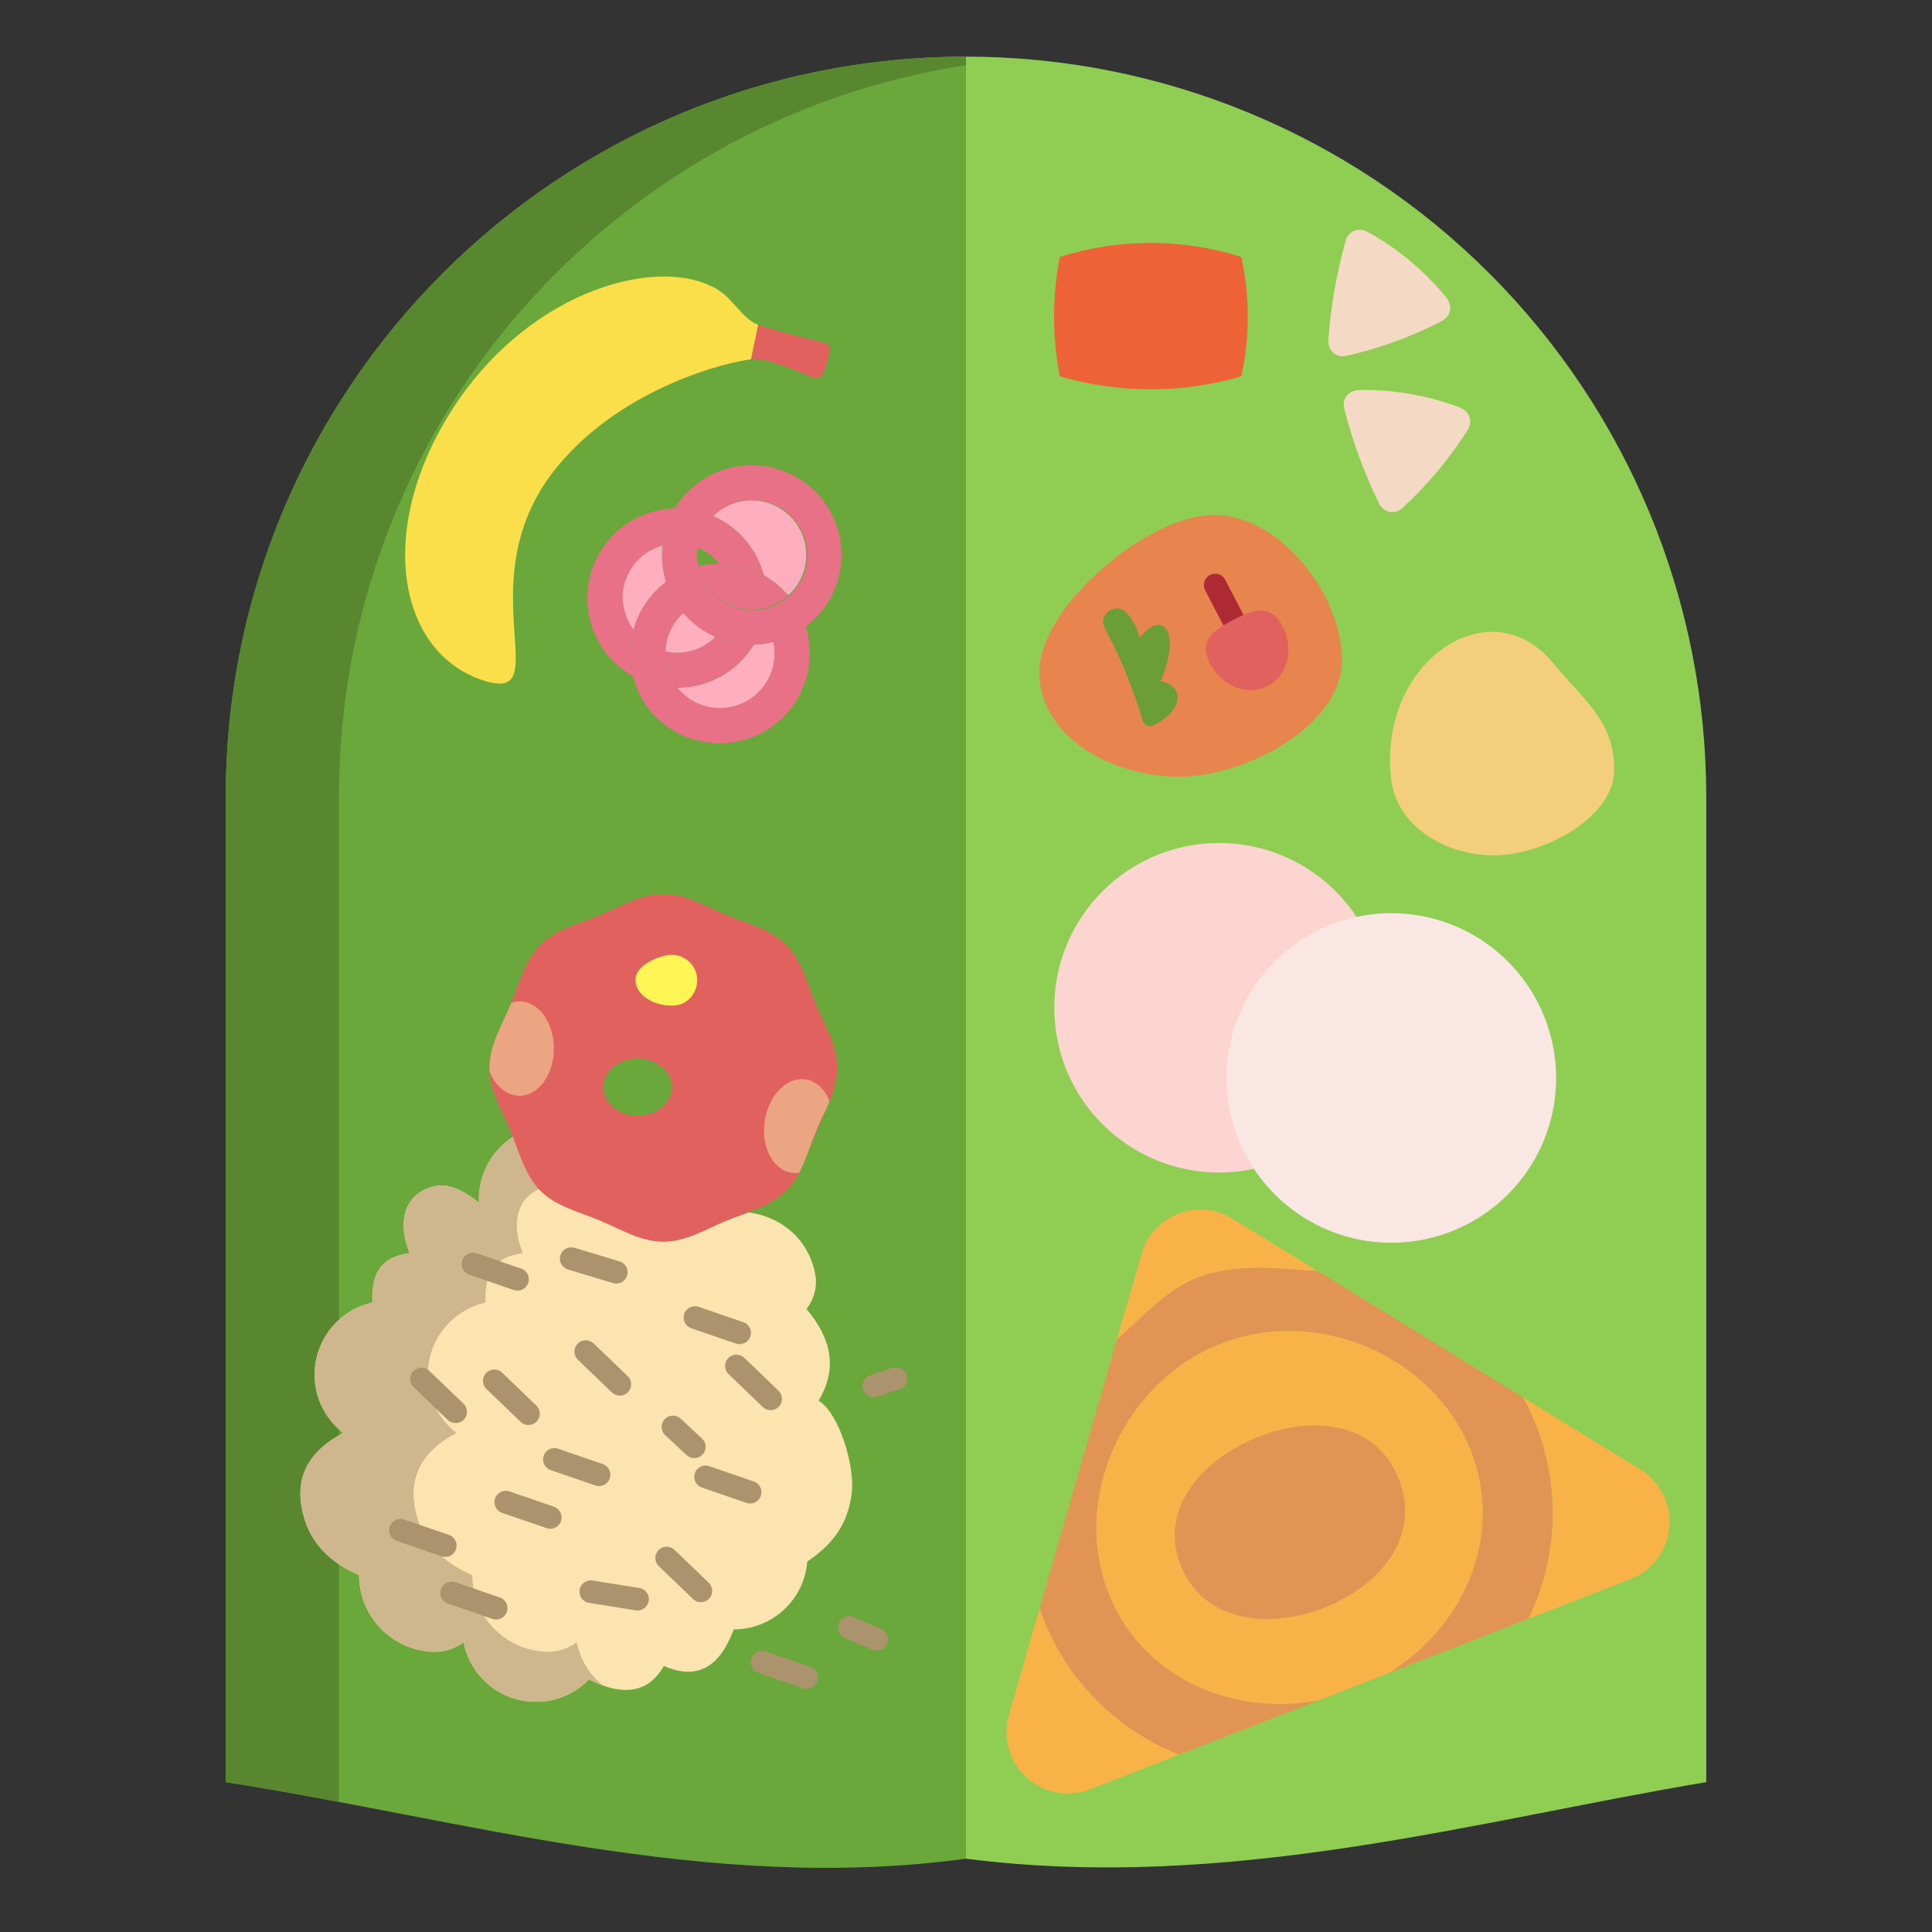 <svg width="32" height="32" viewBox="0 0 32 32" fill="none" xmlns="http://www.w3.org/2000/svg">
<rect x="0" y="0" width="32" height="32" fill="#333333" stroke="none"/>
<path d="M16 0.938V30.786C11.722 31.369 7.628 30.122 3.739 29.518V13.198C3.739 6.427 9.229 0.938 16 0.938Z" fill="#6BA83B"/>
<path d="M16 1.08V0.938C9.229 0.938 3.739 6.427 3.739 13.198V29.518C4.359 29.614 4.984 29.727 5.614 29.846V13.198C5.614 7.064 10.119 1.983 16 1.08Z" fill="#588730"/>
<path d="M28.261 13.198V29.518C24.484 30.148 20.366 31.344 16 30.786V0.938C19.252 0.938 22.37 2.229 24.669 4.529C26.969 6.828 28.26 9.946 28.261 13.198Z" fill="#8FCE52"/>
<path d="M27.171 24.341C27.332 24.44 27.462 24.582 27.546 24.752C27.631 24.921 27.667 25.11 27.65 25.298C27.633 25.487 27.563 25.666 27.45 25.818C27.336 25.969 27.183 26.085 27.006 26.154L25.312 26.813C25.593 26.239 25.731 25.606 25.715 24.967C25.7 24.328 25.53 23.702 25.222 23.142L27.171 24.341ZM20.416 20.186L21.831 21.056C21.179 21.013 20.474 20.913 19.831 21.163C19.319 21.362 18.893 21.843 18.499 22.189L18.907 20.77C18.95 20.619 19.028 20.481 19.133 20.365C19.239 20.25 19.37 20.16 19.516 20.103C19.662 20.047 19.82 20.025 19.976 20.039C20.132 20.053 20.282 20.103 20.416 20.186ZM19.534 29.061L18.056 29.637C17.88 29.706 17.688 29.724 17.502 29.689C17.315 29.654 17.142 29.568 17.003 29.441C16.863 29.313 16.761 29.149 16.71 28.967C16.658 28.784 16.658 28.591 16.711 28.409L17.22 26.637C17.239 26.692 17.259 26.747 17.28 26.802C17.48 27.314 17.783 27.779 18.171 28.168C18.559 28.556 19.023 28.861 19.534 29.061Z" fill="#F9B248"/>
<path d="M20.108 8.529C21.199 8.529 22.227 9.846 22.227 10.938C22.227 12.029 20.62 12.865 19.529 12.865C18.439 12.865 17.216 12.221 17.216 11.131C17.216 10.04 19.016 8.529 20.108 8.529Z" fill="#E8844D"/>
<path d="M21.416 14.253C21.026 14.057 20.594 13.958 20.158 13.963C19.721 13.968 19.293 14.078 18.907 14.283C18.522 14.489 18.192 14.783 17.944 15.143C17.696 15.502 17.538 15.915 17.484 16.348C17.429 16.781 17.478 17.221 17.629 17.631C17.779 18.041 18.025 18.409 18.347 18.703C18.669 18.998 19.056 19.212 19.478 19.326C19.899 19.44 20.342 19.451 20.768 19.359L22.469 15.187C22.206 14.789 21.843 14.466 21.416 14.253Z" fill="#FCD5D0"/>
<path d="M13.655 5.679C13.672 5.683 13.687 5.691 13.701 5.701C13.715 5.711 13.726 5.724 13.735 5.739C13.743 5.754 13.749 5.77 13.751 5.787C13.753 5.804 13.751 5.822 13.746 5.838L13.652 6.156C13.647 6.176 13.637 6.194 13.623 6.21C13.61 6.225 13.594 6.238 13.575 6.247C13.556 6.255 13.536 6.26 13.515 6.26C13.495 6.261 13.474 6.256 13.456 6.248C13.194 6.134 12.66 5.917 12.438 5.95L12.557 5.379C12.771 5.457 13.386 5.612 13.655 5.679Z" fill="#E1615F"/>
<path d="M12.557 5.379L12.438 5.95C11.704 6.057 10.105 6.592 9.162 7.816C7.72 9.686 9.283 11.721 7.963 11.256C6.566 10.764 6.226 8.72 7.517 6.742C8.807 4.765 10.979 4.204 11.915 4.815C12.152 4.97 12.303 5.285 12.557 5.379Z" fill="#FADF4A"/>
<path d="M11.031 9.637C11.09 9.827 11.188 10.003 11.318 10.154L11.318 10.155C11.228 10.236 11.156 10.333 11.106 10.442C11.055 10.551 11.026 10.669 11.022 10.789C11.021 10.801 11.021 10.812 11.021 10.824C11.022 11.031 11.093 11.232 11.223 11.393H11.224C11.352 11.551 11.529 11.66 11.727 11.705C11.925 11.749 12.132 11.726 12.315 11.638C12.498 11.551 12.646 11.404 12.736 11.222C12.825 11.04 12.851 10.833 12.808 10.634C13.002 10.587 13.184 10.5 13.343 10.379C13.389 10.523 13.411 10.673 13.411 10.824C13.411 11.218 13.255 11.596 12.976 11.875C12.697 12.153 12.319 12.31 11.925 12.31C11.238 12.31 10.64 11.849 10.49 11.21C10.489 11.208 10.489 11.206 10.489 11.204C10.459 11.079 10.442 10.952 10.439 10.824C10.439 10.741 10.445 10.659 10.459 10.577C10.467 10.527 10.478 10.477 10.492 10.429C10.579 10.113 10.768 9.834 11.031 9.637Z" fill="#E87187"/>
<path d="M10.439 10.824C10.442 10.952 10.459 11.079 10.489 11.204H10.488C10.204 11.044 9.98 10.796 9.85 10.497C9.721 10.198 9.693 9.865 9.772 9.549C9.85 9.233 10.031 8.951 10.285 8.747C10.539 8.543 10.853 8.429 11.179 8.421C11.065 8.608 10.994 8.818 10.971 9.036C10.781 9.089 10.614 9.203 10.495 9.36C10.376 9.517 10.311 9.709 10.311 9.906C10.322 10.094 10.385 10.274 10.492 10.429C10.478 10.477 10.467 10.527 10.459 10.577C10.445 10.659 10.439 10.741 10.439 10.824ZM12.652 9.528C12.806 9.614 12.942 9.727 13.056 9.861L13.057 9.861C12.939 9.968 12.796 10.041 12.64 10.075C12.485 10.108 12.324 10.1 12.173 10.052C12.022 10.003 11.886 9.915 11.78 9.798C11.673 9.68 11.6 9.536 11.566 9.381C11.602 9.372 11.64 9.364 11.678 9.358C11.756 9.345 11.836 9.338 11.916 9.338H11.925C12.055 9.337 12.185 9.354 12.311 9.388V9.389C12.43 9.421 12.545 9.467 12.652 9.528Z" fill="#E87187"/>
<path d="M11.816 8.547C12.02 8.637 12.201 8.772 12.346 8.942C12.491 9.112 12.595 9.312 12.652 9.527C12.545 9.467 12.43 9.421 12.311 9.389V9.388C12.185 9.354 12.055 9.337 11.925 9.338H11.916C11.82 9.219 11.696 9.127 11.555 9.069C11.582 8.871 11.674 8.687 11.816 8.547Z" fill="#E87187"/>
<path d="M11.555 9.069C11.549 9.11 11.546 9.151 11.546 9.192C11.546 9.429 11.637 9.656 11.801 9.827C11.965 9.998 12.188 10.098 12.425 10.107C12.661 10.116 12.892 10.032 13.068 9.874C13.244 9.716 13.352 9.496 13.369 9.26C13.386 9.023 13.31 8.79 13.158 8.609C13.006 8.427 12.79 8.312 12.554 8.287C12.319 8.263 12.083 8.33 11.897 8.476C11.71 8.622 11.588 8.834 11.555 9.069ZM12.449 7.706C12.841 7.705 13.217 7.859 13.496 8.133C13.774 8.408 13.934 8.782 13.938 9.174C13.943 9.565 13.793 9.943 13.521 10.224C13.249 10.506 12.877 10.669 12.486 10.678C12.474 10.678 12.462 10.678 12.449 10.678C12.133 10.677 11.825 10.576 11.57 10.389C11.315 10.202 11.126 9.938 11.031 9.637C10.986 9.493 10.963 9.343 10.963 9.192C10.963 9.14 10.966 9.088 10.971 9.036C11.01 8.671 11.182 8.333 11.455 8.087C11.728 7.841 12.082 7.706 12.449 7.706Z" fill="#E87187"/>
<path d="M11.023 10.789C11.086 10.803 11.15 10.81 11.215 10.81C11.452 10.81 11.679 10.717 11.848 10.551V10.551C12.037 10.635 12.242 10.679 12.449 10.678C12.462 10.678 12.474 10.678 12.486 10.678V10.678C12.354 10.895 12.169 11.075 11.948 11.2C11.727 11.325 11.478 11.392 11.224 11.393H11.223C11.093 11.232 11.022 11.031 11.021 10.824C11.021 10.812 11.021 10.801 11.022 10.789H11.023Z" fill="#E87187"/>
<path d="M11.318 10.154C11.462 10.325 11.643 10.46 11.848 10.551V10.551C11.679 10.717 11.452 10.81 11.215 10.81C11.15 10.81 11.086 10.803 11.023 10.789H11.022C11.026 10.669 11.055 10.551 11.106 10.442C11.156 10.333 11.228 10.236 11.318 10.155L11.318 10.154ZM12.808 10.634C12.851 10.833 12.825 11.04 12.736 11.222C12.647 11.404 12.498 11.551 12.315 11.639C12.132 11.727 11.925 11.75 11.727 11.706C11.529 11.661 11.352 11.551 11.224 11.393C11.478 11.392 11.727 11.325 11.948 11.2C12.169 11.075 12.354 10.895 12.486 10.678V10.678C12.594 10.675 12.703 10.661 12.808 10.634Z" fill="#FFAEBF"/>
<path d="M13.559 23.199C13.886 22.653 13.758 22.152 13.357 21.681C13.47 21.538 13.526 21.358 13.514 21.176C13.434 20.571 12.977 20.156 12.392 20.081V20.081C12.273 20.126 12.151 20.169 12.035 20.217L8.496 18.832C8.323 18.942 8.18 19.094 8.082 19.274C7.983 19.454 7.932 19.656 7.932 19.861L7.933 19.921C7.724 19.753 7.449 19.579 7.171 19.654C6.661 19.791 6.59 20.288 6.786 20.758C6.26 20.821 6.152 21.157 6.168 21.574C5.941 21.625 5.733 21.739 5.569 21.903C5.405 22.067 5.29 22.275 5.24 22.502C5.189 22.728 5.204 22.965 5.283 23.183C5.362 23.401 5.502 23.593 5.686 23.735C5.211 23.979 4.934 24.348 4.98 24.843C5.034 25.428 5.382 25.853 5.948 26.089C5.948 26.413 6.072 26.726 6.296 26.962C6.519 27.198 6.824 27.339 7.148 27.358C7.338 27.371 7.526 27.315 7.678 27.201C7.721 27.42 7.823 27.623 7.974 27.788C8.124 27.953 8.316 28.074 8.53 28.137C8.744 28.2 8.971 28.204 9.187 28.148C9.403 28.091 9.599 27.977 9.754 27.817C10.349 28.117 10.752 28.021 10.996 27.593C11.536 27.832 11.919 27.623 12.153 26.988C12.46 26.988 12.756 26.873 12.982 26.664C13.208 26.456 13.347 26.171 13.371 25.864C13.781 25.589 14.046 25.253 14.108 24.725C14.16 24.289 13.906 23.415 13.559 23.199Z" fill="#FCE4B1"/>
<path d="M10.971 9.036C10.966 9.088 10.963 9.14 10.963 9.192C10.963 9.343 10.986 9.493 11.031 9.637C10.768 9.834 10.579 10.113 10.492 10.429C10.385 10.274 10.322 10.094 10.311 9.906C10.311 9.709 10.376 9.517 10.495 9.36C10.614 9.203 10.781 9.089 10.971 9.036ZM13.056 9.861C12.942 9.727 12.806 9.614 12.652 9.527C12.595 9.312 12.491 9.112 12.346 8.942C12.201 8.772 12.02 8.637 11.816 8.547C11.902 8.463 12.004 8.396 12.115 8.352C12.227 8.308 12.347 8.286 12.467 8.288C12.587 8.291 12.705 8.317 12.815 8.366C12.925 8.414 13.024 8.484 13.107 8.572C13.189 8.659 13.253 8.762 13.296 8.874C13.338 8.987 13.357 9.107 13.352 9.227C13.348 9.347 13.319 9.465 13.269 9.574C13.218 9.683 13.146 9.78 13.057 9.861L13.056 9.861Z" fill="#FFAEBF"/>
<path d="M25.447 23.624C25.646 24.136 25.736 24.684 25.713 25.233C25.69 25.782 25.554 26.32 25.312 26.813L22.989 27.717C24.244 26.953 24.914 25.448 24.368 24.044C23.747 22.448 21.819 21.633 20.224 22.254C18.628 22.874 17.738 24.787 18.359 26.383C18.905 27.786 20.416 28.442 21.858 28.157L19.534 29.061C19.023 28.861 18.559 28.556 18.171 28.168C17.783 27.779 17.48 27.314 17.28 26.802C17.259 26.747 17.239 26.692 17.22 26.637L18.499 22.189H18.499C18.893 21.843 19.319 21.362 19.831 21.163C20.474 20.913 21.179 21.013 21.831 21.056L25.222 23.142C25.308 23.298 25.383 23.459 25.447 23.624Z" fill="#E29454"/>
<path d="M24.368 24.044C24.914 25.448 24.244 26.953 22.989 27.717L21.858 28.157C20.416 28.442 18.905 27.786 18.359 26.383C17.738 24.787 18.628 22.875 20.224 22.254C21.819 21.633 23.747 22.448 24.368 24.044Z" fill="#F9B248"/>
<path d="M20.56 4.256C20.703 4.907 20.703 5.582 20.56 6.233C19.578 6.52 18.535 6.52 17.554 6.233C17.427 5.58 17.427 4.909 17.554 4.256C18.532 3.946 19.582 3.946 20.56 4.256Z" fill="#ED6337"/>
<path d="M24.169 6.746C24.337 6.806 24.404 6.973 24.308 7.123C24.009 7.596 23.649 8.027 23.238 8.406C23.21 8.435 23.176 8.457 23.138 8.469C23.1 8.482 23.06 8.485 23.021 8.478C22.982 8.471 22.945 8.455 22.913 8.43C22.882 8.406 22.857 8.374 22.841 8.338C22.595 7.836 22.402 7.31 22.265 6.769C22.221 6.596 22.344 6.461 22.523 6.46C23.084 6.451 23.643 6.548 24.169 6.746ZM23.949 4.92C24.064 5.058 24.039 5.235 23.88 5.317C23.384 5.576 22.857 5.769 22.311 5.891C22.272 5.902 22.232 5.904 22.193 5.896C22.154 5.888 22.118 5.87 22.087 5.845C22.057 5.819 22.033 5.786 22.018 5.75C22.003 5.713 21.998 5.673 22.002 5.633C22.04 5.076 22.137 4.524 22.289 3.987C22.337 3.814 22.512 3.76 22.667 3.849C23.157 4.122 23.592 4.486 23.949 4.92Z" fill="#F4D9C4"/>
<path d="M25.715 10.973C26.228 11.594 26.737 11.94 26.737 12.746C26.737 13.551 25.551 14.168 24.746 14.168C23.941 14.168 23.124 13.688 23.039 12.887C22.832 10.943 24.683 9.724 25.715 10.973Z" fill="#F3CE7D"/>
<path d="M23.174 24.509C23.538 25.445 22.864 26.267 21.927 26.631C20.991 26.996 19.917 26.854 19.552 25.918C19.188 24.983 19.919 24.159 20.856 23.794C21.792 23.43 22.81 23.573 23.174 24.509Z" fill="#E29454"/>
<path d="M22.469 15.187C23.067 15.057 23.692 15.133 24.243 15.402C24.793 15.671 25.237 16.117 25.503 16.669C25.769 17.22 25.842 17.846 25.71 18.444C25.578 19.042 25.248 19.578 24.774 19.966C24.3 20.354 23.71 20.571 23.097 20.583C22.485 20.595 21.886 20.4 21.398 20.03C20.91 19.661 20.56 19.137 20.405 18.545C20.25 17.952 20.299 17.325 20.544 16.763C20.716 16.366 20.98 16.016 21.315 15.742C21.65 15.467 22.046 15.277 22.469 15.187Z" fill="#FAE7E3"/>
<path d="M19.221 11.289C19.552 11.317 19.686 11.721 19.104 12.015C19.088 12.023 19.07 12.028 19.052 12.028C19.033 12.029 19.015 12.026 18.998 12.018C18.981 12.011 18.966 12 18.954 11.986C18.942 11.972 18.933 11.956 18.927 11.938C18.771 11.407 18.561 10.893 18.299 10.404C18.184 10.179 18.479 9.96 18.654 10.144C18.763 10.264 18.84 10.41 18.877 10.568C19.253 10.075 19.578 10.46 19.221 11.289Z" fill="#6C9E38"/>
<path d="M9.553 27.201C9.401 27.315 9.213 27.371 9.023 27.358C8.699 27.339 8.394 27.198 8.171 26.962C7.947 26.726 7.823 26.413 7.823 26.089C7.257 25.853 6.909 25.428 6.855 24.843C6.809 24.348 7.086 23.979 7.561 23.735C7.377 23.593 7.237 23.401 7.158 23.183C7.079 22.965 7.064 22.728 7.115 22.502C7.165 22.275 7.28 22.067 7.444 21.903C7.608 21.739 7.816 21.625 8.042 21.574C8.027 21.157 8.135 20.821 8.661 20.758C8.465 20.288 8.536 19.791 9.046 19.654C9.324 19.579 9.599 19.753 9.808 19.921L9.807 19.861C9.807 19.697 9.84 19.534 9.905 19.383L8.496 18.832C8.323 18.942 8.18 19.094 8.082 19.274C7.983 19.454 7.932 19.656 7.932 19.861L7.933 19.921C7.724 19.753 7.449 19.579 7.171 19.654C6.661 19.791 6.59 20.288 6.786 20.758C6.26 20.821 6.152 21.157 6.168 21.574C5.941 21.625 5.733 21.739 5.569 21.903C5.405 22.067 5.29 22.275 5.24 22.502C5.189 22.728 5.204 22.965 5.283 23.183C5.362 23.401 5.502 23.593 5.686 23.735C5.211 23.979 4.934 24.348 4.98 24.843C5.034 25.428 5.382 25.853 5.948 26.089C5.948 26.413 6.072 26.726 6.296 26.962C6.519 27.198 6.824 27.339 7.148 27.358C7.338 27.371 7.526 27.315 7.678 27.201C7.721 27.42 7.823 27.623 7.974 27.788C8.124 27.953 8.316 28.074 8.53 28.137C8.744 28.2 8.971 28.204 9.187 28.148C9.403 28.091 9.599 27.977 9.754 27.817C9.83 27.855 9.907 27.888 9.987 27.917C9.762 27.737 9.609 27.483 9.553 27.201Z" fill="#CEB78D"/>
<path d="M13.517 16.639C13.374 16.296 13.282 15.909 13.023 15.651C12.764 15.392 12.378 15.299 12.035 15.158C11.704 15.02 11.368 14.807 10.987 14.807C10.606 14.807 10.271 15.02 9.939 15.158C9.596 15.299 9.209 15.392 8.951 15.651C8.7 15.901 8.605 16.273 8.471 16.608L8.11 17.751C8.131 18.106 8.328 18.422 8.457 18.735C8.471 18.767 8.484 18.799 8.496 18.832C8.618 19.149 8.716 19.489 8.951 19.724C9.209 19.982 9.596 20.074 9.939 20.217C10.271 20.354 10.606 20.567 10.987 20.567C11.367 20.567 11.704 20.354 12.035 20.217C12.151 20.169 12.273 20.126 12.392 20.081C12.626 19.992 12.852 19.894 13.023 19.724C13.109 19.636 13.18 19.536 13.236 19.426L13.739 18.238L13.741 18.238C13.818 18.064 13.861 17.877 13.867 17.687C13.867 17.306 13.654 16.971 13.517 16.639Z" fill="#E1615F"/>
<path d="M13.116 19.426C12.804 19.381 12.603 18.997 12.666 18.57C12.728 18.142 13.031 17.833 13.341 17.878C13.521 17.905 13.664 18.043 13.739 18.238L13.741 18.238C13.671 18.407 13.584 18.572 13.517 18.735C13.422 18.963 13.349 19.21 13.236 19.426C13.196 19.432 13.156 19.432 13.116 19.426Z" fill="#ECA583"/>
<path d="M11.36 15.886C11.701 16.113 11.549 16.651 11.139 16.656H11.129C10.796 16.656 10.525 16.465 10.525 16.229C10.525 16.039 10.771 15.878 11.042 15.823C11.096 15.812 11.153 15.812 11.207 15.822C11.262 15.833 11.314 15.855 11.36 15.886Z" fill="#FFF655"/>
<path d="M10.561 17.533C10.874 17.533 11.129 17.746 11.129 18.007C11.129 18.268 10.874 18.481 10.561 18.481C10.247 18.481 9.992 18.269 9.992 18.007C9.992 17.745 10.246 17.533 10.561 17.533Z" fill="#6BA83B"/>
<path d="M8.605 16.585C8.919 16.585 9.174 16.935 9.174 17.367C9.174 17.799 8.919 18.149 8.605 18.149C8.392 18.149 8.207 17.989 8.11 17.751C8.108 17.73 8.107 17.708 8.107 17.687C8.107 17.306 8.32 16.971 8.457 16.639C8.462 16.629 8.466 16.618 8.47 16.608H8.471C8.514 16.593 8.559 16.585 8.605 16.585Z" fill="#ECA583"/>
<path d="M8.572 21.377C8.551 21.377 8.53 21.373 8.511 21.367L7.771 21.113C7.725 21.096 7.687 21.062 7.665 21.017C7.644 20.973 7.641 20.922 7.657 20.875C7.673 20.828 7.707 20.79 7.751 20.768C7.795 20.746 7.846 20.742 7.893 20.758L8.633 21.012C8.675 21.026 8.71 21.055 8.733 21.093C8.756 21.131 8.764 21.176 8.757 21.22C8.75 21.264 8.727 21.304 8.693 21.332C8.659 21.361 8.616 21.377 8.572 21.377V21.377ZM8.753 23.603C8.705 23.603 8.658 23.584 8.623 23.55L8.059 23.008C8.041 22.991 8.026 22.971 8.016 22.948C8.006 22.925 8 22.901 7.999 22.876C7.999 22.851 8.003 22.826 8.012 22.803C8.021 22.78 8.034 22.759 8.052 22.741C8.069 22.723 8.09 22.708 8.112 22.698C8.135 22.689 8.16 22.683 8.185 22.683C8.21 22.683 8.235 22.688 8.258 22.697C8.281 22.706 8.302 22.72 8.319 22.738L8.883 23.28C8.91 23.306 8.929 23.339 8.937 23.376C8.944 23.413 8.941 23.451 8.927 23.485C8.913 23.52 8.889 23.55 8.858 23.571C8.827 23.591 8.791 23.603 8.753 23.603ZM10.266 23.116C10.217 23.116 10.171 23.097 10.136 23.064L9.572 22.522C9.554 22.505 9.54 22.484 9.53 22.462C9.52 22.439 9.515 22.415 9.514 22.39C9.514 22.366 9.518 22.341 9.527 22.318C9.536 22.295 9.55 22.274 9.567 22.256C9.584 22.239 9.604 22.224 9.627 22.215C9.649 22.205 9.674 22.2 9.698 22.199C9.723 22.198 9.747 22.203 9.77 22.212C9.793 22.221 9.814 22.234 9.832 22.251L10.396 22.793C10.423 22.819 10.441 22.853 10.449 22.889C10.457 22.926 10.454 22.964 10.44 22.998C10.426 23.033 10.402 23.063 10.371 23.084C10.34 23.105 10.303 23.116 10.266 23.116ZM12.764 23.357C12.715 23.357 12.669 23.338 12.634 23.305L12.07 22.762C12.052 22.745 12.037 22.725 12.027 22.702C12.016 22.68 12.011 22.655 12.01 22.63C12.009 22.605 12.013 22.58 12.022 22.557C12.031 22.534 12.045 22.513 12.062 22.495C12.079 22.477 12.1 22.462 12.123 22.453C12.146 22.443 12.171 22.437 12.195 22.437C12.22 22.437 12.245 22.442 12.268 22.451C12.291 22.46 12.312 22.474 12.33 22.492L12.894 23.034C12.921 23.06 12.939 23.093 12.947 23.13C12.955 23.167 12.952 23.205 12.938 23.239C12.924 23.274 12.9 23.304 12.869 23.325C12.838 23.346 12.801 23.357 12.764 23.357ZM13.361 27.971C13.34 27.971 13.319 27.968 13.3 27.961L12.56 27.707C12.513 27.691 12.475 27.657 12.454 27.612C12.432 27.568 12.429 27.517 12.445 27.47C12.461 27.423 12.495 27.384 12.539 27.363C12.584 27.341 12.635 27.337 12.682 27.353L13.421 27.607C13.463 27.621 13.499 27.65 13.522 27.688C13.544 27.726 13.553 27.771 13.546 27.815C13.538 27.859 13.516 27.898 13.482 27.927C13.448 27.956 13.405 27.972 13.361 27.971ZM14.474 23.143C14.43 23.143 14.387 23.127 14.353 23.098C14.319 23.069 14.296 23.029 14.289 22.985C14.282 22.941 14.291 22.896 14.314 22.858C14.337 22.82 14.373 22.791 14.415 22.777L14.781 22.655C14.828 22.64 14.88 22.643 14.924 22.665C14.969 22.688 15.003 22.727 15.018 22.774C15.034 22.821 15.031 22.872 15.008 22.917C14.986 22.961 14.947 22.995 14.9 23.011L14.534 23.133C14.515 23.14 14.495 23.143 14.474 23.143ZM11.609 26.538C11.56 26.538 11.514 26.519 11.479 26.485L10.915 25.943C10.897 25.926 10.882 25.906 10.872 25.883C10.861 25.86 10.856 25.836 10.855 25.811C10.854 25.786 10.858 25.761 10.867 25.738C10.876 25.715 10.89 25.693 10.907 25.675C10.925 25.657 10.945 25.643 10.968 25.633C10.991 25.623 11.016 25.618 11.041 25.618C11.066 25.618 11.09 25.622 11.113 25.632C11.136 25.641 11.157 25.655 11.175 25.673L11.739 26.215C11.766 26.241 11.784 26.274 11.792 26.311C11.8 26.347 11.797 26.385 11.783 26.42C11.769 26.455 11.745 26.484 11.714 26.505C11.683 26.526 11.646 26.538 11.609 26.538ZM11.499 24.151C11.452 24.151 11.406 24.133 11.372 24.101L11.018 23.772C10.982 23.738 10.96 23.691 10.958 23.642C10.957 23.592 10.975 23.543 11.008 23.507C11.042 23.471 11.089 23.449 11.139 23.447C11.189 23.446 11.237 23.464 11.274 23.497L11.627 23.827C11.655 23.852 11.674 23.886 11.682 23.922C11.691 23.959 11.688 23.998 11.674 24.033C11.66 24.068 11.636 24.098 11.605 24.119C11.574 24.14 11.537 24.152 11.499 24.152V24.151ZM14.521 27.34C14.496 27.34 14.471 27.335 14.447 27.325L13.992 27.13C13.947 27.11 13.911 27.073 13.893 27.027C13.875 26.981 13.875 26.93 13.895 26.884C13.914 26.838 13.951 26.802 13.997 26.784C14.043 26.765 14.095 26.766 14.14 26.785L14.595 26.98C14.635 26.997 14.667 27.027 14.687 27.065C14.707 27.104 14.714 27.148 14.705 27.19C14.696 27.232 14.673 27.27 14.64 27.298C14.606 27.325 14.564 27.34 14.521 27.34ZM7.547 23.571C7.498 23.571 7.452 23.553 7.417 23.519L6.853 22.977C6.835 22.96 6.82 22.939 6.81 22.917C6.8 22.894 6.795 22.87 6.794 22.845C6.793 22.82 6.798 22.795 6.807 22.772C6.815 22.749 6.829 22.728 6.846 22.71C6.863 22.692 6.884 22.678 6.907 22.668C6.93 22.658 6.954 22.653 6.979 22.653C7.004 22.652 7.028 22.657 7.051 22.666C7.074 22.675 7.095 22.689 7.113 22.707L7.677 23.249C7.704 23.275 7.722 23.308 7.73 23.345C7.738 23.381 7.735 23.419 7.721 23.454C7.707 23.489 7.683 23.518 7.652 23.539C7.621 23.56 7.584 23.571 7.547 23.571ZM12.424 24.903C12.403 24.903 12.382 24.899 12.363 24.892L11.623 24.638C11.576 24.622 11.539 24.587 11.517 24.543C11.496 24.499 11.493 24.448 11.509 24.401C11.525 24.354 11.559 24.316 11.603 24.294C11.647 24.272 11.698 24.268 11.745 24.284L12.484 24.538C12.526 24.552 12.562 24.581 12.585 24.619C12.607 24.657 12.616 24.702 12.609 24.746C12.601 24.79 12.579 24.83 12.545 24.858C12.511 24.887 12.468 24.903 12.424 24.903ZM7.375 25.788C7.354 25.788 7.334 25.784 7.314 25.777L6.574 25.523C6.551 25.515 6.529 25.503 6.51 25.487C6.492 25.47 6.476 25.451 6.465 25.428C6.454 25.406 6.448 25.382 6.446 25.357C6.445 25.333 6.448 25.308 6.456 25.284C6.464 25.261 6.477 25.239 6.493 25.221C6.51 25.202 6.53 25.187 6.552 25.177C6.574 25.166 6.599 25.16 6.623 25.158C6.648 25.157 6.673 25.16 6.696 25.169L7.436 25.423C7.478 25.437 7.513 25.466 7.536 25.504C7.559 25.542 7.567 25.587 7.56 25.631C7.553 25.675 7.53 25.714 7.496 25.743C7.462 25.772 7.419 25.788 7.375 25.788ZM9.114 25.321C9.094 25.321 9.073 25.318 9.054 25.311L8.314 25.057C8.267 25.041 8.229 25.006 8.208 24.962C8.186 24.917 8.183 24.866 8.199 24.819C8.215 24.773 8.249 24.734 8.293 24.712C8.338 24.69 8.389 24.687 8.436 24.702L9.175 24.956C9.217 24.971 9.253 25 9.276 25.038C9.298 25.076 9.307 25.121 9.3 25.165C9.292 25.209 9.27 25.248 9.236 25.277C9.202 25.306 9.159 25.321 9.114 25.321ZM9.922 24.614C9.901 24.614 9.881 24.611 9.861 24.604L9.121 24.35C9.098 24.342 9.077 24.329 9.058 24.313C9.04 24.297 9.025 24.277 9.014 24.255C9.003 24.233 8.997 24.209 8.995 24.184C8.994 24.16 8.997 24.135 9.005 24.112C9.013 24.088 9.025 24.067 9.042 24.048C9.058 24.03 9.078 24.015 9.1 24.004C9.122 23.993 9.146 23.987 9.171 23.985C9.195 23.984 9.22 23.987 9.243 23.995L9.983 24.249C10.025 24.264 10.061 24.292 10.083 24.331C10.106 24.369 10.115 24.414 10.107 24.457C10.1 24.501 10.077 24.541 10.043 24.57C10.009 24.599 9.966 24.614 9.922 24.614ZM10.561 26.675C10.551 26.675 10.541 26.674 10.531 26.673L9.759 26.549C9.734 26.545 9.71 26.537 9.689 26.524C9.668 26.512 9.649 26.495 9.634 26.475C9.619 26.455 9.609 26.432 9.603 26.408C9.597 26.383 9.596 26.358 9.6 26.334C9.604 26.309 9.613 26.286 9.626 26.265C9.639 26.243 9.656 26.225 9.676 26.211C9.697 26.196 9.72 26.186 9.744 26.18C9.768 26.175 9.793 26.174 9.818 26.179L10.59 26.302C10.637 26.31 10.679 26.334 10.708 26.372C10.737 26.409 10.751 26.455 10.747 26.502C10.743 26.549 10.722 26.593 10.688 26.625C10.653 26.657 10.608 26.675 10.561 26.675ZM8.218 26.824C8.197 26.824 8.176 26.821 8.157 26.814L7.417 26.56C7.371 26.543 7.333 26.509 7.311 26.465C7.29 26.42 7.287 26.369 7.303 26.322C7.319 26.276 7.353 26.237 7.397 26.215C7.441 26.194 7.492 26.19 7.539 26.205L8.279 26.459C8.321 26.474 8.356 26.503 8.379 26.541C8.402 26.579 8.41 26.624 8.403 26.668C8.395 26.711 8.373 26.751 8.339 26.78C8.305 26.808 8.262 26.824 8.218 26.824ZM12.25 22.264C12.229 22.264 12.209 22.26 12.189 22.254L11.449 22C11.402 21.983 11.364 21.949 11.342 21.905C11.32 21.86 11.317 21.808 11.333 21.761C11.349 21.714 11.383 21.676 11.428 21.654C11.473 21.632 11.524 21.629 11.571 21.645L12.311 21.899C12.353 21.913 12.389 21.942 12.411 21.98C12.434 22.018 12.443 22.063 12.435 22.107C12.428 22.151 12.405 22.191 12.371 22.22C12.337 22.248 12.294 22.264 12.25 22.264ZM10.208 21.26C10.19 21.26 10.172 21.257 10.154 21.252L9.405 21.026C9.358 21.011 9.319 20.979 9.295 20.935C9.272 20.891 9.267 20.84 9.282 20.793C9.296 20.745 9.328 20.706 9.372 20.682C9.415 20.659 9.466 20.653 9.514 20.667L10.262 20.893C10.305 20.906 10.342 20.934 10.367 20.972C10.391 21.01 10.4 21.055 10.394 21.1C10.387 21.144 10.365 21.185 10.331 21.214C10.297 21.244 10.253 21.26 10.208 21.26Z" fill="#AA936D"/>
<path d="M20.427 10.453C20.392 10.453 20.359 10.444 20.329 10.426C20.3 10.408 20.276 10.383 20.26 10.352L19.96 9.774C19.938 9.73 19.934 9.679 19.949 9.632C19.965 9.585 19.998 9.546 20.041 9.523C20.085 9.5 20.136 9.496 20.183 9.51C20.23 9.525 20.27 9.558 20.293 9.601L20.593 10.179C20.608 10.208 20.615 10.24 20.614 10.272C20.613 10.304 20.604 10.335 20.587 10.363C20.57 10.39 20.547 10.413 20.519 10.429C20.491 10.445 20.459 10.453 20.427 10.453Z" fill="#AD2A34"/>
<path d="M21.243 10.372C21.438 10.748 21.328 11.192 20.996 11.364C20.665 11.536 20.238 11.371 20.043 10.994C19.881 10.682 20.023 10.505 20.266 10.356C20.316 10.325 20.37 10.295 20.427 10.266C20.478 10.239 20.529 10.214 20.578 10.193C20.846 10.075 21.078 10.054 21.243 10.372Z" fill="#E1615F"/>
</svg>
